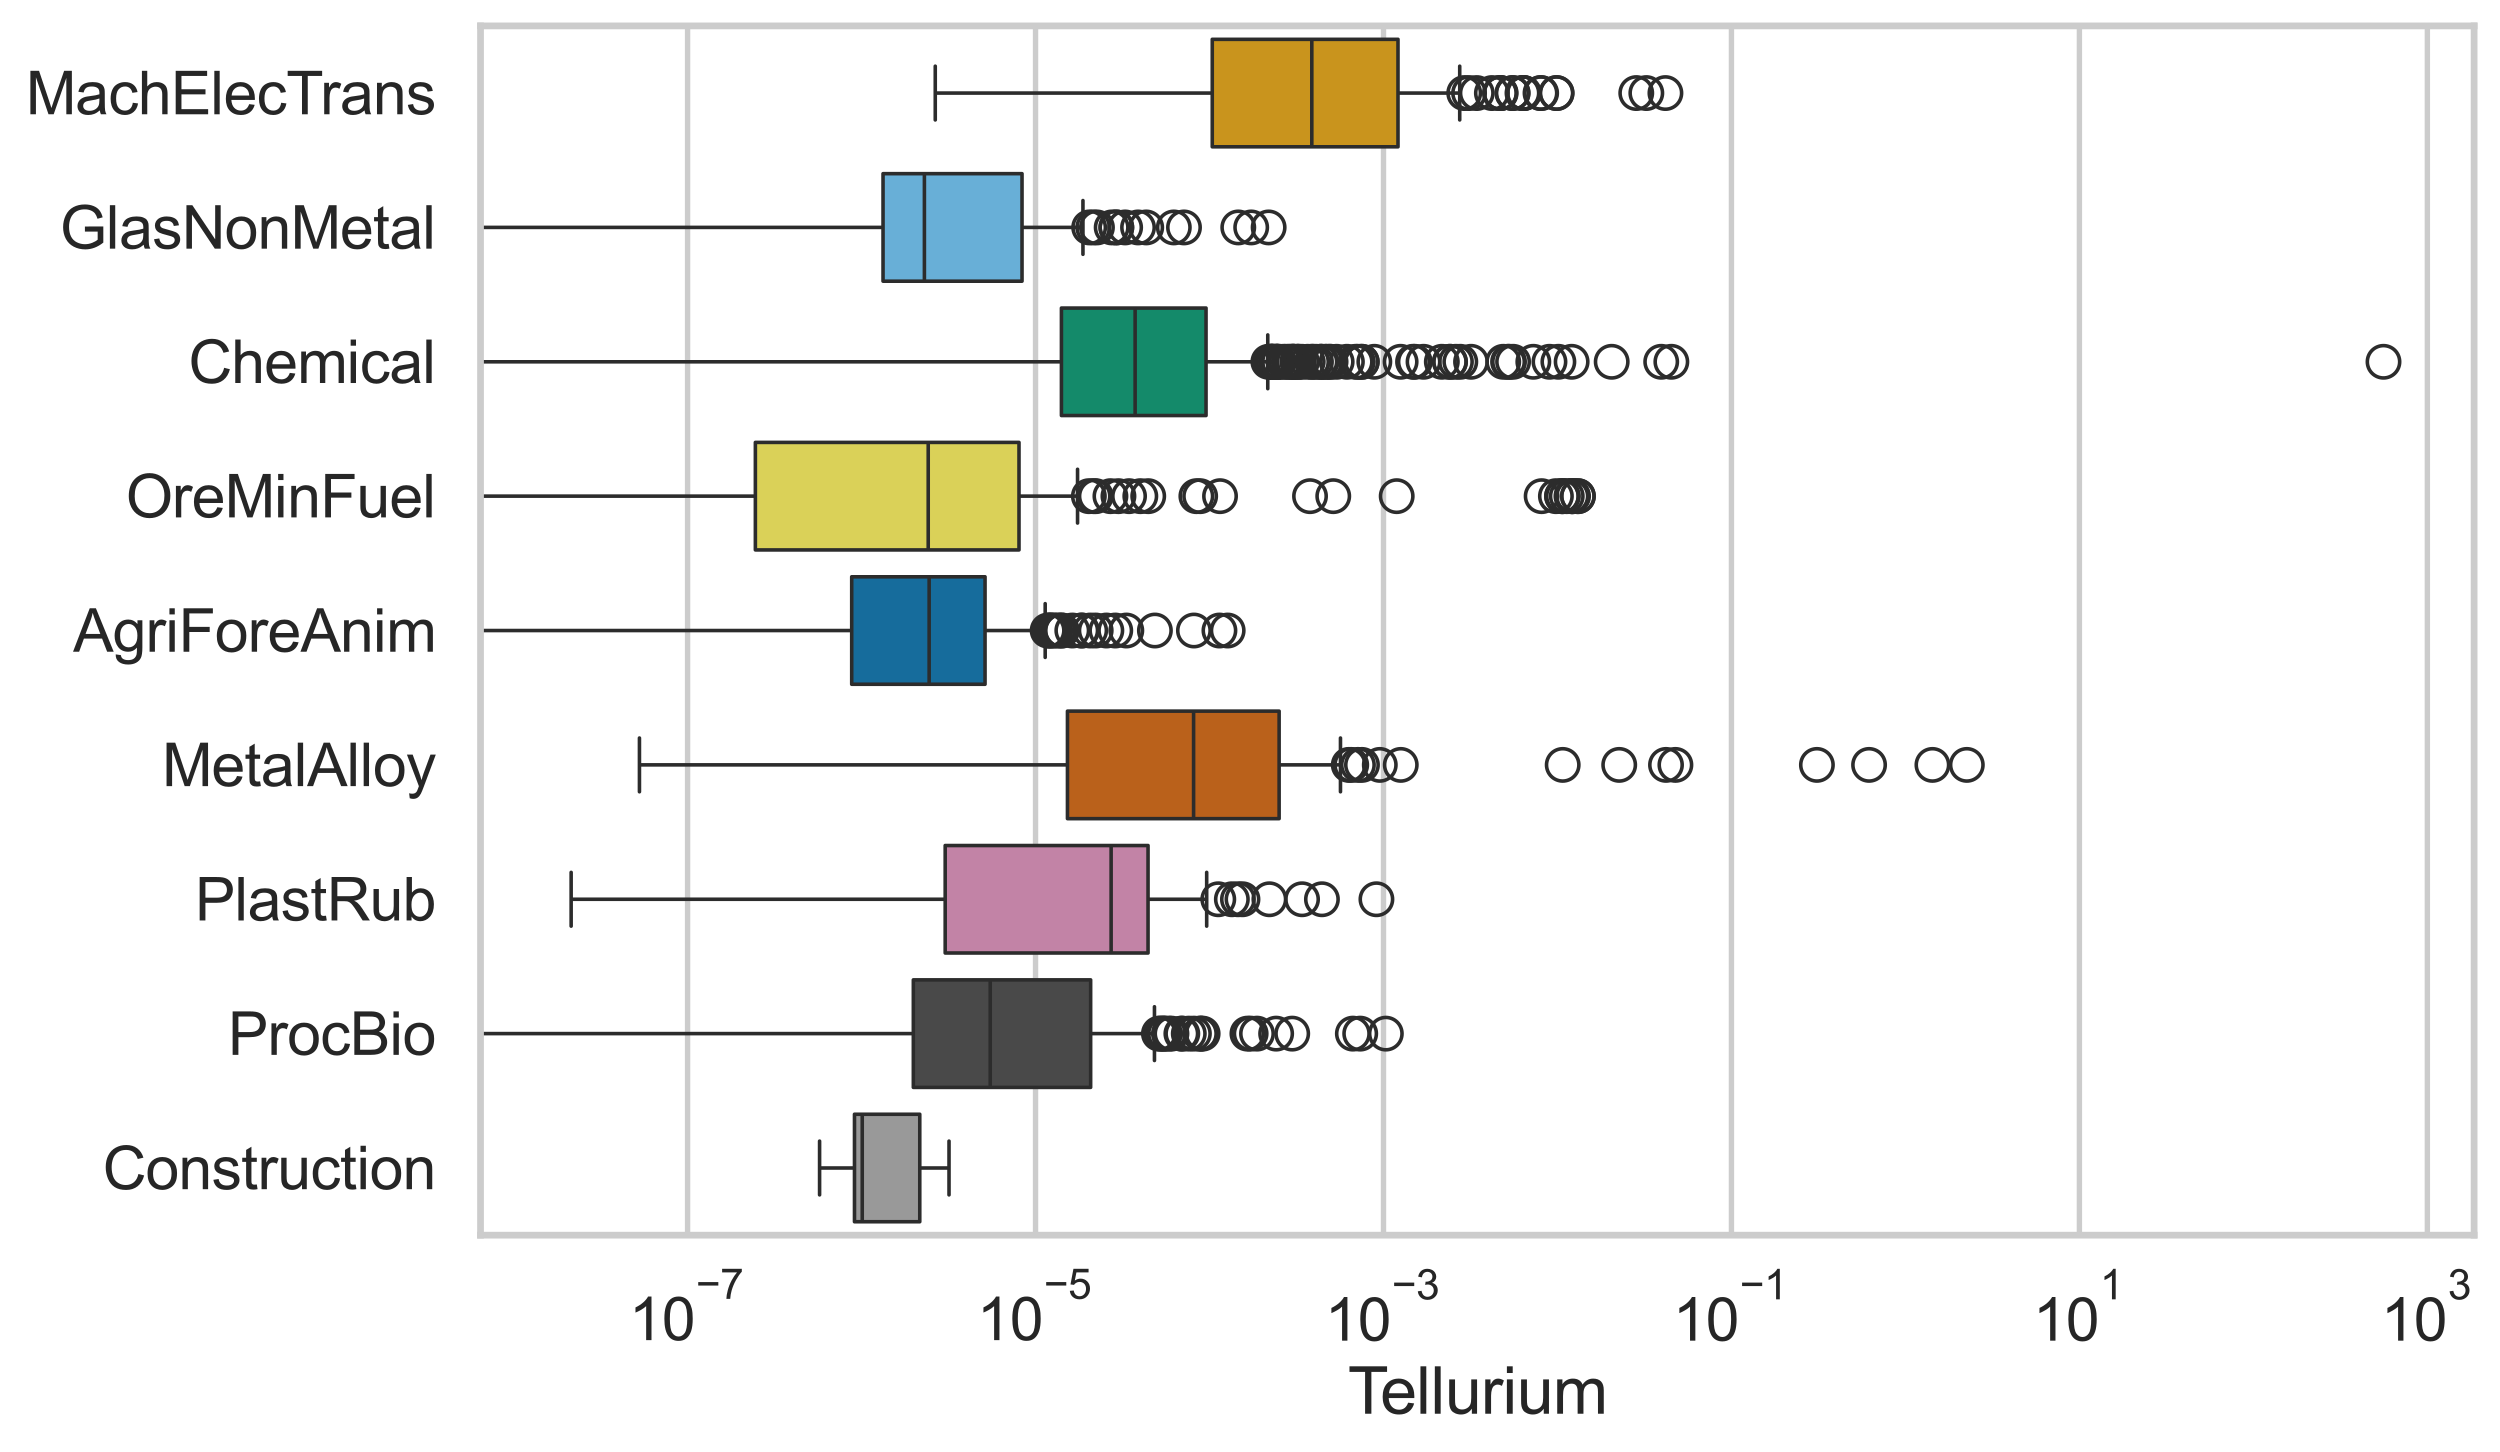 <?xml version="1.0" encoding="utf-8" standalone="no"?>
<!DOCTYPE svg PUBLIC "-//W3C//DTD SVG 1.1//EN"
  "http://www.w3.org/Graphics/SVG/1.1/DTD/svg11.dtd">
<svg xmlns:xlink="http://www.w3.org/1999/xlink" width="695.577pt" height="404.121pt" viewBox="0 0 695.577 404.121" xmlns="http://www.w3.org/2000/svg" version="1.1">
 <defs>
  <style type="text/css">*{stroke-linejoin: round; stroke-linecap: butt}</style>
 </defs>
 <g id="figure_1">
  <g id="patch_1">
   <path d="M 0 404.121 
L 695.577 404.121 
L 695.577 0 
L 0 0 
z
" style="fill: #ffffff"/>
  </g>
  <g id="axes_1">
   <g id="patch_2">
    <path d="M 133.697 343.665 
L 688.377 343.665 
L 688.377 7.2 
L 133.697 7.2 
z
" style="fill: #ffffff"/>
   </g>
   <g id="matplotlib.axis_1">
    <g id="xtick_1">
     <g id="line2d_1">
      <path d="M 191.306 343.665 
L 191.306 7.2 
" clip-path="url(#pbcc5a5ce56)" style="fill: none; stroke: #cccccc; stroke-width: 1.5; stroke-linecap: round"/>
     </g>
     <g id="text_1">
      <!-- $\mathdefault{10^{-7}}$ -->
      <g style="fill: #262626" transform="translate(174.971 373.015) scale(0.165 -0.165)">
       <defs>
        <path id="ArialMT-31" d="M 2384 0 
L 1822 0 
L 1822 3584 
Q 1619 3391 1289 3197 
Q 959 3003 697 2906 
L 697 3450 
Q 1169 3672 1522 3987 
Q 1875 4303 2022 4600 
L 2384 4600 
L 2384 0 
z
" transform="scale(0.016)"/>
        <path id="ArialMT-30" d="M 266 2259 
Q 266 3072 433 3567 
Q 600 4063 929 4331 
Q 1259 4600 1759 4600 
Q 2128 4600 2406 4451 
Q 2684 4303 2865 4023 
Q 3047 3744 3150 3342 
Q 3253 2941 3253 2259 
Q 3253 1453 3087 958 
Q 2922 463 2592 192 
Q 2263 -78 1759 -78 
Q 1097 -78 719 397 
Q 266 969 266 2259 
z
M 844 2259 
Q 844 1131 1108 757 
Q 1372 384 1759 384 
Q 2147 384 2411 759 
Q 2675 1134 2675 2259 
Q 2675 3391 2411 3762 
Q 2147 4134 1753 4134 
Q 1366 4134 1134 3806 
Q 844 3388 844 2259 
z
" transform="scale(0.016)"/>
        <path id="ArialMT-2212" d="M 3381 1997 
L 356 1997 
L 356 2522 
L 3381 2522 
L 3381 1997 
z
" transform="scale(0.016)"/>
        <path id="ArialMT-37" d="M 303 3981 
L 303 4522 
L 3269 4522 
L 3269 4084 
Q 2831 3619 2401 2847 
Q 1972 2075 1738 1259 
Q 1569 684 1522 0 
L 944 0 
Q 953 541 1156 1306 
Q 1359 2072 1739 2783 
Q 2119 3494 2547 3981 
L 303 3981 
z
" transform="scale(0.016)"/>
       </defs>
       <use xlink:href="#ArialMT-31" transform="translate(0 0.847)"/>
       <use xlink:href="#ArialMT-30" transform="translate(55.615 0.847)"/>
       <use xlink:href="#ArialMT-2212" transform="translate(112.973 70.541) scale(0.7)"/>
       <use xlink:href="#ArialMT-37" transform="translate(153.852 70.541) scale(0.7)"/>
      </g>
     </g>
    </g>
    <g id="xtick_2">
     <g id="line2d_2">
      <path d="M 288.118 343.665 
L 288.118 7.2 
" clip-path="url(#pbcc5a5ce56)" style="fill: none; stroke: #cccccc; stroke-width: 1.5; stroke-linecap: round"/>
     </g>
     <g id="text_2">
      <!-- $\mathdefault{10^{-5}}$ -->
      <g style="fill: #262626" transform="translate(271.783 373.015) scale(0.165 -0.165)">
       <defs>
        <path id="ArialMT-35" d="M 266 1200 
L 856 1250 
Q 922 819 1161 601 
Q 1400 384 1738 384 
Q 2144 384 2425 690 
Q 2706 997 2706 1503 
Q 2706 1984 2436 2262 
Q 2166 2541 1728 2541 
Q 1456 2541 1237 2417 
Q 1019 2294 894 2097 
L 366 2166 
L 809 4519 
L 3088 4519 
L 3088 3981 
L 1259 3981 
L 1013 2750 
Q 1425 3038 1878 3038 
Q 2478 3038 2890 2622 
Q 3303 2206 3303 1553 
Q 3303 931 2941 478 
Q 2500 -78 1738 -78 
Q 1113 -78 717 272 
Q 322 622 266 1200 
z
" transform="scale(0.016)"/>
       </defs>
       <use xlink:href="#ArialMT-31" transform="translate(0 0.88)"/>
       <use xlink:href="#ArialMT-30" transform="translate(55.615 0.88)"/>
       <use xlink:href="#ArialMT-2212" transform="translate(112.973 70.573) scale(0.7)"/>
       <use xlink:href="#ArialMT-35" transform="translate(153.852 70.573) scale(0.7)"/>
      </g>
     </g>
    </g>
    <g id="xtick_3">
     <g id="line2d_3">
      <path d="M 384.93 343.665 
L 384.93 7.2 
" clip-path="url(#pbcc5a5ce56)" style="fill: none; stroke: #cccccc; stroke-width: 1.5; stroke-linecap: round"/>
     </g>
     <g id="text_3">
      <!-- $\mathdefault{10^{-3}}$ -->
      <g style="fill: #262626" transform="translate(368.595 373.18) scale(0.165 -0.165)">
       <defs>
        <path id="ArialMT-33" d="M 269 1209 
L 831 1284 
Q 928 806 1161 595 
Q 1394 384 1728 384 
Q 2125 384 2398 659 
Q 2672 934 2672 1341 
Q 2672 1728 2419 1979 
Q 2166 2231 1775 2231 
Q 1616 2231 1378 2169 
L 1441 2663 
Q 1497 2656 1531 2656 
Q 1891 2656 2178 2843 
Q 2466 3031 2466 3422 
Q 2466 3731 2256 3934 
Q 2047 4138 1716 4138 
Q 1388 4138 1169 3931 
Q 950 3725 888 3313 
L 325 3413 
Q 428 3978 793 4289 
Q 1159 4600 1703 4600 
Q 2078 4600 2393 4439 
Q 2709 4278 2876 4000 
Q 3044 3722 3044 3409 
Q 3044 3113 2884 2869 
Q 2725 2625 2413 2481 
Q 2819 2388 3044 2092 
Q 3269 1797 3269 1353 
Q 3269 753 2831 336 
Q 2394 -81 1725 -81 
Q 1122 -81 723 278 
Q 325 638 269 1209 
z
" transform="scale(0.016)"/>
       </defs>
       <use xlink:href="#ArialMT-31" transform="translate(0 0.994)"/>
       <use xlink:href="#ArialMT-30" transform="translate(55.615 0.994)"/>
       <use xlink:href="#ArialMT-2212" transform="translate(112.973 70.688) scale(0.7)"/>
       <use xlink:href="#ArialMT-33" transform="translate(153.852 70.688) scale(0.7)"/>
      </g>
     </g>
    </g>
    <g id="xtick_4">
     <g id="line2d_4">
      <path d="M 481.742 343.665 
L 481.742 7.2 
" clip-path="url(#pbcc5a5ce56)" style="fill: none; stroke: #cccccc; stroke-width: 1.5; stroke-linecap: round"/>
     </g>
     <g id="text_4">
      <!-- $\mathdefault{10^{-1}}$ -->
      <g style="fill: #262626" transform="translate(465.407 373.18) scale(0.165 -0.165)">
       <use xlink:href="#ArialMT-31" transform="translate(0 0.994)"/>
       <use xlink:href="#ArialMT-30" transform="translate(55.615 0.994)"/>
       <use xlink:href="#ArialMT-2212" transform="translate(112.973 70.688) scale(0.7)"/>
       <use xlink:href="#ArialMT-31" transform="translate(153.852 70.688) scale(0.7)"/>
      </g>
     </g>
    </g>
    <g id="xtick_5">
     <g id="line2d_5">
      <path d="M 578.554 343.665 
L 578.554 7.2 
" clip-path="url(#pbcc5a5ce56)" style="fill: none; stroke: #cccccc; stroke-width: 1.5; stroke-linecap: round"/>
     </g>
     <g id="text_5">
      <!-- $\mathdefault{10^{1}}$ -->
      <g style="fill: #262626" transform="translate(565.602 373.18) scale(0.165 -0.165)">
       <use xlink:href="#ArialMT-31" transform="translate(0 0.994)"/>
       <use xlink:href="#ArialMT-30" transform="translate(55.615 0.994)"/>
       <use xlink:href="#ArialMT-31" transform="translate(112.973 70.688) scale(0.7)"/>
      </g>
     </g>
    </g>
    <g id="xtick_6">
     <g id="line2d_6">
      <path d="M 675.367 343.665 
L 675.367 7.2 
" clip-path="url(#pbcc5a5ce56)" style="fill: none; stroke: #cccccc; stroke-width: 1.5; stroke-linecap: round"/>
     </g>
     <g id="text_6">
      <!-- $\mathdefault{10^{3}}$ -->
      <g style="fill: #262626" transform="translate(662.414 373.18) scale(0.165 -0.165)">
       <use xlink:href="#ArialMT-31" transform="translate(0 0.994)"/>
       <use xlink:href="#ArialMT-30" transform="translate(55.615 0.994)"/>
       <use xlink:href="#ArialMT-33" transform="translate(112.973 70.688) scale(0.7)"/>
      </g>
     </g>
    </g>
    <g id="text_7">
     <!-- Tellurium -->
     <g style="fill: #262626" transform="translate(375.034 393.344) scale(0.18 -0.18)">
      <defs>
       <path id="ArialMT-54" d="M 1659 0 
L 1659 4041 
L 150 4041 
L 150 4581 
L 3781 4581 
L 3781 4041 
L 2266 4041 
L 2266 0 
L 1659 0 
z
" transform="scale(0.016)"/>
       <path id="ArialMT-65" d="M 2694 1069 
L 3275 997 
Q 3138 488 2766 206 
Q 2394 -75 1816 -75 
Q 1088 -75 661 373 
Q 234 822 234 1631 
Q 234 2469 665 2931 
Q 1097 3394 1784 3394 
Q 2450 3394 2872 2941 
Q 3294 2488 3294 1666 
Q 3294 1616 3291 1516 
L 816 1516 
Q 847 969 1125 678 
Q 1403 388 1819 388 
Q 2128 388 2347 550 
Q 2566 713 2694 1069 
z
M 847 1978 
L 2700 1978 
Q 2663 2397 2488 2606 
Q 2219 2931 1791 2931 
Q 1403 2931 1139 2672 
Q 875 2413 847 1978 
z
" transform="scale(0.016)"/>
       <path id="ArialMT-6c" d="M 409 0 
L 409 4581 
L 972 4581 
L 972 0 
L 409 0 
z
" transform="scale(0.016)"/>
       <path id="ArialMT-75" d="M 2597 0 
L 2597 488 
Q 2209 -75 1544 -75 
Q 1250 -75 995 37 
Q 741 150 617 320 
Q 494 491 444 738 
Q 409 903 409 1263 
L 409 3319 
L 972 3319 
L 972 1478 
Q 972 1038 1006 884 
Q 1059 663 1231 536 
Q 1403 409 1656 409 
Q 1909 409 2131 539 
Q 2353 669 2445 892 
Q 2538 1116 2538 1541 
L 2538 3319 
L 3100 3319 
L 3100 0 
L 2597 0 
z
" transform="scale(0.016)"/>
       <path id="ArialMT-72" d="M 416 0 
L 416 3319 
L 922 3319 
L 922 2816 
Q 1116 3169 1280 3281 
Q 1444 3394 1641 3394 
Q 1925 3394 2219 3213 
L 2025 2691 
Q 1819 2813 1613 2813 
Q 1428 2813 1281 2702 
Q 1134 2591 1072 2394 
Q 978 2094 978 1738 
L 978 0 
L 416 0 
z
" transform="scale(0.016)"/>
       <path id="ArialMT-69" d="M 425 3934 
L 425 4581 
L 988 4581 
L 988 3934 
L 425 3934 
z
M 425 0 
L 425 3319 
L 988 3319 
L 988 0 
L 425 0 
z
" transform="scale(0.016)"/>
       <path id="ArialMT-6d" d="M 422 0 
L 422 3319 
L 925 3319 
L 925 2853 
Q 1081 3097 1340 3245 
Q 1600 3394 1931 3394 
Q 2300 3394 2536 3241 
Q 2772 3088 2869 2813 
Q 3263 3394 3894 3394 
Q 4388 3394 4653 3120 
Q 4919 2847 4919 2278 
L 4919 0 
L 4359 0 
L 4359 2091 
Q 4359 2428 4304 2576 
Q 4250 2725 4106 2815 
Q 3963 2906 3769 2906 
Q 3419 2906 3187 2673 
Q 2956 2441 2956 1928 
L 2956 0 
L 2394 0 
L 2394 2156 
Q 2394 2531 2256 2718 
Q 2119 2906 1806 2906 
Q 1569 2906 1367 2781 
Q 1166 2656 1075 2415 
Q 984 2175 984 1722 
L 984 0 
L 422 0 
z
" transform="scale(0.016)"/>
      </defs>
      <use xlink:href="#ArialMT-54"/>
      <use xlink:href="#ArialMT-65" transform="translate(49.959 0)"/>
      <use xlink:href="#ArialMT-6c" transform="translate(105.574 0)"/>
      <use xlink:href="#ArialMT-6c" transform="translate(127.791 0)"/>
      <use xlink:href="#ArialMT-75" transform="translate(150.008 0)"/>
      <use xlink:href="#ArialMT-72" transform="translate(205.623 0)"/>
      <use xlink:href="#ArialMT-69" transform="translate(238.924 0)"/>
      <use xlink:href="#ArialMT-75" transform="translate(261.141 0)"/>
      <use xlink:href="#ArialMT-6d" transform="translate(316.756 0)"/>
     </g>
    </g>
   </g>
   <g id="matplotlib.axis_2">
    <g id="ytick_1">
     <g id="text_8">
      <!-- MachElecTrans -->
      <g style="fill: #262626" transform="translate(7.2 31.798) scale(0.165 -0.165)">
       <defs>
        <path id="ArialMT-4d" d="M 475 0 
L 475 4581 
L 1388 4581 
L 2472 1338 
Q 2622 884 2691 659 
Q 2769 909 2934 1394 
L 4031 4581 
L 4847 4581 
L 4847 0 
L 4263 0 
L 4263 3834 
L 2931 0 
L 2384 0 
L 1059 3900 
L 1059 0 
L 475 0 
z
" transform="scale(0.016)"/>
        <path id="ArialMT-61" d="M 2588 409 
Q 2275 144 1986 34 
Q 1697 -75 1366 -75 
Q 819 -75 525 192 
Q 231 459 231 875 
Q 231 1119 342 1320 
Q 453 1522 633 1644 
Q 813 1766 1038 1828 
Q 1203 1872 1538 1913 
Q 2219 1994 2541 2106 
Q 2544 2222 2544 2253 
Q 2544 2597 2384 2738 
Q 2169 2928 1744 2928 
Q 1347 2928 1158 2789 
Q 969 2650 878 2297 
L 328 2372 
Q 403 2725 575 2942 
Q 747 3159 1072 3276 
Q 1397 3394 1825 3394 
Q 2250 3394 2515 3294 
Q 2781 3194 2906 3042 
Q 3031 2891 3081 2659 
Q 3109 2516 3109 2141 
L 3109 1391 
Q 3109 606 3145 398 
Q 3181 191 3288 0 
L 2700 0 
Q 2613 175 2588 409 
z
M 2541 1666 
Q 2234 1541 1622 1453 
Q 1275 1403 1131 1340 
Q 988 1278 909 1158 
Q 831 1038 831 891 
Q 831 666 1001 516 
Q 1172 366 1500 366 
Q 1825 366 2078 508 
Q 2331 650 2450 897 
Q 2541 1088 2541 1459 
L 2541 1666 
z
" transform="scale(0.016)"/>
        <path id="ArialMT-63" d="M 2588 1216 
L 3141 1144 
Q 3050 572 2676 248 
Q 2303 -75 1759 -75 
Q 1078 -75 664 370 
Q 250 816 250 1647 
Q 250 2184 428 2587 
Q 606 2991 970 3192 
Q 1334 3394 1763 3394 
Q 2303 3394 2647 3120 
Q 2991 2847 3088 2344 
L 2541 2259 
Q 2463 2594 2264 2762 
Q 2066 2931 1784 2931 
Q 1359 2931 1093 2626 
Q 828 2322 828 1663 
Q 828 994 1084 691 
Q 1341 388 1753 388 
Q 2084 388 2306 591 
Q 2528 794 2588 1216 
z
" transform="scale(0.016)"/>
        <path id="ArialMT-68" d="M 422 0 
L 422 4581 
L 984 4581 
L 984 2938 
Q 1378 3394 1978 3394 
Q 2347 3394 2619 3248 
Q 2891 3103 3008 2847 
Q 3125 2591 3125 2103 
L 3125 0 
L 2563 0 
L 2563 2103 
Q 2563 2525 2380 2717 
Q 2197 2909 1863 2909 
Q 1613 2909 1392 2779 
Q 1172 2650 1078 2428 
Q 984 2206 984 1816 
L 984 0 
L 422 0 
z
" transform="scale(0.016)"/>
        <path id="ArialMT-45" d="M 506 0 
L 506 4581 
L 3819 4581 
L 3819 4041 
L 1113 4041 
L 1113 2638 
L 3647 2638 
L 3647 2100 
L 1113 2100 
L 1113 541 
L 3925 541 
L 3925 0 
L 506 0 
z
" transform="scale(0.016)"/>
        <path id="ArialMT-6e" d="M 422 0 
L 422 3319 
L 928 3319 
L 928 2847 
Q 1294 3394 1984 3394 
Q 2284 3394 2536 3286 
Q 2788 3178 2913 3003 
Q 3038 2828 3088 2588 
Q 3119 2431 3119 2041 
L 3119 0 
L 2556 0 
L 2556 2019 
Q 2556 2363 2490 2533 
Q 2425 2703 2258 2804 
Q 2091 2906 1866 2906 
Q 1506 2906 1245 2678 
Q 984 2450 984 1813 
L 984 0 
L 422 0 
z
" transform="scale(0.016)"/>
        <path id="ArialMT-73" d="M 197 991 
L 753 1078 
Q 800 744 1014 566 
Q 1228 388 1613 388 
Q 2000 388 2187 545 
Q 2375 703 2375 916 
Q 2375 1106 2209 1216 
Q 2094 1291 1634 1406 
Q 1016 1563 777 1677 
Q 538 1791 414 1992 
Q 291 2194 291 2438 
Q 291 2659 392 2848 
Q 494 3038 669 3163 
Q 800 3259 1026 3326 
Q 1253 3394 1513 3394 
Q 1903 3394 2198 3281 
Q 2494 3169 2634 2976 
Q 2775 2784 2828 2463 
L 2278 2388 
Q 2241 2644 2061 2787 
Q 1881 2931 1553 2931 
Q 1166 2931 1000 2803 
Q 834 2675 834 2503 
Q 834 2394 903 2306 
Q 972 2216 1119 2156 
Q 1203 2125 1616 2013 
Q 2213 1853 2448 1751 
Q 2684 1650 2818 1456 
Q 2953 1263 2953 975 
Q 2953 694 2789 445 
Q 2625 197 2315 61 
Q 2006 -75 1616 -75 
Q 969 -75 630 194 
Q 291 463 197 991 
z
" transform="scale(0.016)"/>
       </defs>
       <use xlink:href="#ArialMT-4d"/>
       <use xlink:href="#ArialMT-61" transform="translate(83.301 0)"/>
       <use xlink:href="#ArialMT-63" transform="translate(138.916 0)"/>
       <use xlink:href="#ArialMT-68" transform="translate(188.916 0)"/>
       <use xlink:href="#ArialMT-45" transform="translate(244.531 0)"/>
       <use xlink:href="#ArialMT-6c" transform="translate(311.23 0)"/>
       <use xlink:href="#ArialMT-65" transform="translate(333.447 0)"/>
       <use xlink:href="#ArialMT-63" transform="translate(389.062 0)"/>
       <use xlink:href="#ArialMT-54" transform="translate(439.062 0)"/>
       <use xlink:href="#ArialMT-72" transform="translate(496.396 0)"/>
       <use xlink:href="#ArialMT-61" transform="translate(529.697 0)"/>
       <use xlink:href="#ArialMT-6e" transform="translate(585.312 0)"/>
       <use xlink:href="#ArialMT-73" transform="translate(640.928 0)"/>
      </g>
     </g>
    </g>
    <g id="ytick_2">
     <g id="text_9">
      <!-- GlasNonMetal -->
      <g style="fill: #262626" transform="translate(16.659 69.183) scale(0.165 -0.165)">
       <defs>
        <path id="ArialMT-47" d="M 2638 1797 
L 2638 2334 
L 4578 2338 
L 4578 638 
Q 4131 281 3656 101 
Q 3181 -78 2681 -78 
Q 2006 -78 1454 211 
Q 903 500 622 1047 
Q 341 1594 341 2269 
Q 341 2938 620 3517 
Q 900 4097 1425 4378 
Q 1950 4659 2634 4659 
Q 3131 4659 3532 4498 
Q 3934 4338 4162 4050 
Q 4391 3763 4509 3300 
L 3963 3150 
Q 3859 3500 3706 3700 
Q 3553 3900 3268 4020 
Q 2984 4141 2638 4141 
Q 2222 4141 1919 4014 
Q 1616 3888 1430 3681 
Q 1244 3475 1141 3228 
Q 966 2803 966 2306 
Q 966 1694 1177 1281 
Q 1388 869 1791 669 
Q 2194 469 2647 469 
Q 3041 469 3416 620 
Q 3791 772 3984 944 
L 3984 1797 
L 2638 1797 
z
" transform="scale(0.016)"/>
        <path id="ArialMT-4e" d="M 488 0 
L 488 4581 
L 1109 4581 
L 3516 984 
L 3516 4581 
L 4097 4581 
L 4097 0 
L 3475 0 
L 1069 3600 
L 1069 0 
L 488 0 
z
" transform="scale(0.016)"/>
        <path id="ArialMT-6f" d="M 213 1659 
Q 213 2581 725 3025 
Q 1153 3394 1769 3394 
Q 2453 3394 2887 2945 
Q 3322 2497 3322 1706 
Q 3322 1066 3130 698 
Q 2938 331 2570 128 
Q 2203 -75 1769 -75 
Q 1072 -75 642 372 
Q 213 819 213 1659 
z
M 791 1659 
Q 791 1022 1069 705 
Q 1347 388 1769 388 
Q 2188 388 2466 706 
Q 2744 1025 2744 1678 
Q 2744 2294 2464 2611 
Q 2184 2928 1769 2928 
Q 1347 2928 1069 2612 
Q 791 2297 791 1659 
z
" transform="scale(0.016)"/>
        <path id="ArialMT-74" d="M 1650 503 
L 1731 6 
Q 1494 -44 1306 -44 
Q 1000 -44 831 53 
Q 663 150 594 308 
Q 525 466 525 972 
L 525 2881 
L 113 2881 
L 113 3319 
L 525 3319 
L 525 4141 
L 1084 4478 
L 1084 3319 
L 1650 3319 
L 1650 2881 
L 1084 2881 
L 1084 941 
Q 1084 700 1114 631 
Q 1144 563 1211 522 
Q 1278 481 1403 481 
Q 1497 481 1650 503 
z
" transform="scale(0.016)"/>
       </defs>
       <use xlink:href="#ArialMT-47"/>
       <use xlink:href="#ArialMT-6c" transform="translate(77.783 0)"/>
       <use xlink:href="#ArialMT-61" transform="translate(100 0)"/>
       <use xlink:href="#ArialMT-73" transform="translate(155.615 0)"/>
       <use xlink:href="#ArialMT-4e" transform="translate(205.615 0)"/>
       <use xlink:href="#ArialMT-6f" transform="translate(277.832 0)"/>
       <use xlink:href="#ArialMT-6e" transform="translate(333.447 0)"/>
       <use xlink:href="#ArialMT-4d" transform="translate(389.062 0)"/>
       <use xlink:href="#ArialMT-65" transform="translate(472.363 0)"/>
       <use xlink:href="#ArialMT-74" transform="translate(527.979 0)"/>
       <use xlink:href="#ArialMT-61" transform="translate(555.762 0)"/>
       <use xlink:href="#ArialMT-6c" transform="translate(611.377 0)"/>
      </g>
     </g>
    </g>
    <g id="ytick_3">
     <g id="text_10">
      <!-- Chemical -->
      <g style="fill: #262626" transform="translate(52.428 106.568) scale(0.165 -0.165)">
       <defs>
        <path id="ArialMT-43" d="M 3763 1606 
L 4369 1453 
Q 4178 706 3683 314 
Q 3188 -78 2472 -78 
Q 1731 -78 1267 223 
Q 803 525 561 1097 
Q 319 1669 319 2325 
Q 319 3041 592 3573 
Q 866 4106 1370 4382 
Q 1875 4659 2481 4659 
Q 3169 4659 3637 4309 
Q 4106 3959 4291 3325 
L 3694 3184 
Q 3534 3684 3231 3912 
Q 2928 4141 2469 4141 
Q 1941 4141 1586 3887 
Q 1231 3634 1087 3207 
Q 944 2781 944 2328 
Q 944 1744 1114 1308 
Q 1284 872 1643 656 
Q 2003 441 2422 441 
Q 2931 441 3284 734 
Q 3638 1028 3763 1606 
z
" transform="scale(0.016)"/>
       </defs>
       <use xlink:href="#ArialMT-43"/>
       <use xlink:href="#ArialMT-68" transform="translate(72.217 0)"/>
       <use xlink:href="#ArialMT-65" transform="translate(127.832 0)"/>
       <use xlink:href="#ArialMT-6d" transform="translate(183.447 0)"/>
       <use xlink:href="#ArialMT-69" transform="translate(266.748 0)"/>
       <use xlink:href="#ArialMT-63" transform="translate(288.965 0)"/>
       <use xlink:href="#ArialMT-61" transform="translate(338.965 0)"/>
       <use xlink:href="#ArialMT-6c" transform="translate(394.58 0)"/>
      </g>
     </g>
    </g>
    <g id="ytick_4">
     <g id="text_11">
      <!-- OreMinFuel -->
      <g style="fill: #262626" transform="translate(35.013 143.953) scale(0.165 -0.165)">
       <defs>
        <path id="ArialMT-4f" d="M 309 2231 
Q 309 3372 921 4017 
Q 1534 4663 2503 4663 
Q 3138 4663 3647 4359 
Q 4156 4056 4423 3514 
Q 4691 2972 4691 2284 
Q 4691 1588 4409 1038 
Q 4128 488 3612 205 
Q 3097 -78 2500 -78 
Q 1853 -78 1343 234 
Q 834 547 571 1087 
Q 309 1628 309 2231 
z
M 934 2222 
Q 934 1394 1379 917 
Q 1825 441 2497 441 
Q 3181 441 3623 922 
Q 4066 1403 4066 2288 
Q 4066 2847 3877 3264 
Q 3688 3681 3323 3911 
Q 2959 4141 2506 4141 
Q 1863 4141 1398 3698 
Q 934 3256 934 2222 
z
" transform="scale(0.016)"/>
        <path id="ArialMT-46" d="M 525 0 
L 525 4581 
L 3616 4581 
L 3616 4041 
L 1131 4041 
L 1131 2622 
L 3281 2622 
L 3281 2081 
L 1131 2081 
L 1131 0 
L 525 0 
z
" transform="scale(0.016)"/>
       </defs>
       <use xlink:href="#ArialMT-4f"/>
       <use xlink:href="#ArialMT-72" transform="translate(77.783 0)"/>
       <use xlink:href="#ArialMT-65" transform="translate(111.084 0)"/>
       <use xlink:href="#ArialMT-4d" transform="translate(166.699 0)"/>
       <use xlink:href="#ArialMT-69" transform="translate(250 0)"/>
       <use xlink:href="#ArialMT-6e" transform="translate(272.217 0)"/>
       <use xlink:href="#ArialMT-46" transform="translate(327.832 0)"/>
       <use xlink:href="#ArialMT-75" transform="translate(388.916 0)"/>
       <use xlink:href="#ArialMT-65" transform="translate(444.531 0)"/>
       <use xlink:href="#ArialMT-6c" transform="translate(500.146 0)"/>
      </g>
     </g>
    </g>
    <g id="ytick_5">
     <g id="text_12">
      <!-- AgriForeAnim -->
      <g style="fill: #262626" transform="translate(20.341 181.337) scale(0.165 -0.165)">
       <defs>
        <path id="ArialMT-41" d="M -9 0 
L 1750 4581 
L 2403 4581 
L 4278 0 
L 3588 0 
L 3053 1388 
L 1138 1388 
L 634 0 
L -9 0 
z
M 1313 1881 
L 2866 1881 
L 2388 3150 
Q 2169 3728 2063 4100 
Q 1975 3659 1816 3225 
L 1313 1881 
z
" transform="scale(0.016)"/>
        <path id="ArialMT-67" d="M 319 -275 
L 866 -356 
Q 900 -609 1056 -725 
Q 1266 -881 1628 -881 
Q 2019 -881 2231 -725 
Q 2444 -569 2519 -288 
Q 2563 -116 2559 434 
Q 2191 0 1641 0 
Q 956 0 581 494 
Q 206 988 206 1678 
Q 206 2153 378 2554 
Q 550 2956 876 3175 
Q 1203 3394 1644 3394 
Q 2231 3394 2613 2919 
L 2613 3319 
L 3131 3319 
L 3131 450 
Q 3131 -325 2973 -648 
Q 2816 -972 2473 -1159 
Q 2131 -1347 1631 -1347 
Q 1038 -1347 672 -1080 
Q 306 -813 319 -275 
z
M 784 1719 
Q 784 1066 1043 766 
Q 1303 466 1694 466 
Q 2081 466 2343 764 
Q 2606 1063 2606 1700 
Q 2606 2309 2336 2618 
Q 2066 2928 1684 2928 
Q 1309 2928 1046 2623 
Q 784 2319 784 1719 
z
" transform="scale(0.016)"/>
       </defs>
       <use xlink:href="#ArialMT-41"/>
       <use xlink:href="#ArialMT-67" transform="translate(66.699 0)"/>
       <use xlink:href="#ArialMT-72" transform="translate(122.314 0)"/>
       <use xlink:href="#ArialMT-69" transform="translate(155.615 0)"/>
       <use xlink:href="#ArialMT-46" transform="translate(177.832 0)"/>
       <use xlink:href="#ArialMT-6f" transform="translate(238.916 0)"/>
       <use xlink:href="#ArialMT-72" transform="translate(294.531 0)"/>
       <use xlink:href="#ArialMT-65" transform="translate(327.832 0)"/>
       <use xlink:href="#ArialMT-41" transform="translate(383.447 0)"/>
       <use xlink:href="#ArialMT-6e" transform="translate(450.146 0)"/>
       <use xlink:href="#ArialMT-69" transform="translate(505.762 0)"/>
       <use xlink:href="#ArialMT-6d" transform="translate(527.979 0)"/>
      </g>
     </g>
    </g>
    <g id="ytick_6">
     <g id="text_13">
      <!-- MetalAlloy -->
      <g style="fill: #262626" transform="translate(45.088 218.722) scale(0.165 -0.165)">
       <defs>
        <path id="ArialMT-79" d="M 397 -1278 
L 334 -750 
Q 519 -800 656 -800 
Q 844 -800 956 -737 
Q 1069 -675 1141 -563 
Q 1194 -478 1313 -144 
Q 1328 -97 1363 -6 
L 103 3319 
L 709 3319 
L 1400 1397 
Q 1534 1031 1641 628 
Q 1738 1016 1872 1384 
L 2581 3319 
L 3144 3319 
L 1881 -56 
Q 1678 -603 1566 -809 
Q 1416 -1088 1222 -1217 
Q 1028 -1347 759 -1347 
Q 597 -1347 397 -1278 
z
" transform="scale(0.016)"/>
       </defs>
       <use xlink:href="#ArialMT-4d"/>
       <use xlink:href="#ArialMT-65" transform="translate(83.301 0)"/>
       <use xlink:href="#ArialMT-74" transform="translate(138.916 0)"/>
       <use xlink:href="#ArialMT-61" transform="translate(166.699 0)"/>
       <use xlink:href="#ArialMT-6c" transform="translate(222.314 0)"/>
       <use xlink:href="#ArialMT-41" transform="translate(244.531 0)"/>
       <use xlink:href="#ArialMT-6c" transform="translate(311.23 0)"/>
       <use xlink:href="#ArialMT-6c" transform="translate(333.447 0)"/>
       <use xlink:href="#ArialMT-6f" transform="translate(355.664 0)"/>
       <use xlink:href="#ArialMT-79" transform="translate(411.279 0)"/>
      </g>
     </g>
    </g>
    <g id="ytick_7">
     <g id="text_14">
      <!-- PlastRub -->
      <g style="fill: #262626" transform="translate(54.248 256.107) scale(0.165 -0.165)">
       <defs>
        <path id="ArialMT-50" d="M 494 0 
L 494 4581 
L 2222 4581 
Q 2678 4581 2919 4538 
Q 3256 4481 3484 4323 
Q 3713 4166 3852 3881 
Q 3991 3597 3991 3256 
Q 3991 2672 3619 2267 
Q 3247 1863 2275 1863 
L 1100 1863 
L 1100 0 
L 494 0 
z
M 1100 2403 
L 2284 2403 
Q 2872 2403 3119 2622 
Q 3366 2841 3366 3238 
Q 3366 3525 3220 3729 
Q 3075 3934 2838 4000 
Q 2684 4041 2272 4041 
L 1100 4041 
L 1100 2403 
z
" transform="scale(0.016)"/>
        <path id="ArialMT-52" d="M 503 0 
L 503 4581 
L 2534 4581 
Q 3147 4581 3465 4457 
Q 3784 4334 3975 4021 
Q 4166 3709 4166 3331 
Q 4166 2844 3850 2509 
Q 3534 2175 2875 2084 
Q 3116 1969 3241 1856 
Q 3506 1613 3744 1247 
L 4541 0 
L 3778 0 
L 3172 953 
Q 2906 1366 2734 1584 
Q 2563 1803 2427 1890 
Q 2291 1978 2150 2013 
Q 2047 2034 1813 2034 
L 1109 2034 
L 1109 0 
L 503 0 
z
M 1109 2559 
L 2413 2559 
Q 2828 2559 3062 2645 
Q 3297 2731 3419 2920 
Q 3541 3109 3541 3331 
Q 3541 3656 3305 3865 
Q 3069 4075 2559 4075 
L 1109 4075 
L 1109 2559 
z
" transform="scale(0.016)"/>
        <path id="ArialMT-62" d="M 941 0 
L 419 0 
L 419 4581 
L 981 4581 
L 981 2947 
Q 1338 3394 1891 3394 
Q 2197 3394 2470 3270 
Q 2744 3147 2920 2923 
Q 3097 2700 3197 2384 
Q 3297 2069 3297 1709 
Q 3297 856 2875 390 
Q 2453 -75 1863 -75 
Q 1275 -75 941 416 
L 941 0 
z
M 934 1684 
Q 934 1088 1097 822 
Q 1363 388 1816 388 
Q 2184 388 2453 708 
Q 2722 1028 2722 1663 
Q 2722 2313 2464 2622 
Q 2206 2931 1841 2931 
Q 1472 2931 1203 2611 
Q 934 2291 934 1684 
z
" transform="scale(0.016)"/>
       </defs>
       <use xlink:href="#ArialMT-50"/>
       <use xlink:href="#ArialMT-6c" transform="translate(66.699 0)"/>
       <use xlink:href="#ArialMT-61" transform="translate(88.916 0)"/>
       <use xlink:href="#ArialMT-73" transform="translate(144.531 0)"/>
       <use xlink:href="#ArialMT-74" transform="translate(194.531 0)"/>
       <use xlink:href="#ArialMT-52" transform="translate(222.314 0)"/>
       <use xlink:href="#ArialMT-75" transform="translate(294.531 0)"/>
       <use xlink:href="#ArialMT-62" transform="translate(350.146 0)"/>
      </g>
     </g>
    </g>
    <g id="ytick_8">
     <g id="text_15">
      <!-- ProcBio -->
      <g style="fill: #262626" transform="translate(63.424 293.492) scale(0.165 -0.165)">
       <defs>
        <path id="ArialMT-42" d="M 469 0 
L 469 4581 
L 2188 4581 
Q 2713 4581 3030 4442 
Q 3347 4303 3526 4014 
Q 3706 3725 3706 3409 
Q 3706 3116 3547 2856 
Q 3388 2597 3066 2438 
Q 3481 2316 3704 2022 
Q 3928 1728 3928 1328 
Q 3928 1006 3792 729 
Q 3656 453 3456 303 
Q 3256 153 2954 76 
Q 2653 0 2216 0 
L 469 0 
z
M 1075 2656 
L 2066 2656 
Q 2469 2656 2644 2709 
Q 2875 2778 2992 2937 
Q 3109 3097 3109 3338 
Q 3109 3566 3000 3739 
Q 2891 3913 2687 3977 
Q 2484 4041 1991 4041 
L 1075 4041 
L 1075 2656 
z
M 1075 541 
L 2216 541 
Q 2509 541 2628 563 
Q 2838 600 2978 687 
Q 3119 775 3209 942 
Q 3300 1109 3300 1328 
Q 3300 1584 3169 1773 
Q 3038 1963 2805 2039 
Q 2572 2116 2134 2116 
L 1075 2116 
L 1075 541 
z
" transform="scale(0.016)"/>
       </defs>
       <use xlink:href="#ArialMT-50"/>
       <use xlink:href="#ArialMT-72" transform="translate(66.699 0)"/>
       <use xlink:href="#ArialMT-6f" transform="translate(100 0)"/>
       <use xlink:href="#ArialMT-63" transform="translate(155.615 0)"/>
       <use xlink:href="#ArialMT-42" transform="translate(205.615 0)"/>
       <use xlink:href="#ArialMT-69" transform="translate(272.314 0)"/>
       <use xlink:href="#ArialMT-6f" transform="translate(294.531 0)"/>
      </g>
     </g>
    </g>
    <g id="ytick_9">
     <g id="text_16">
      <!-- Construction -->
      <g style="fill: #262626" transform="translate(28.575 330.877) scale(0.165 -0.165)">
       <use xlink:href="#ArialMT-43"/>
       <use xlink:href="#ArialMT-6f" transform="translate(72.217 0)"/>
       <use xlink:href="#ArialMT-6e" transform="translate(127.832 0)"/>
       <use xlink:href="#ArialMT-73" transform="translate(183.447 0)"/>
       <use xlink:href="#ArialMT-74" transform="translate(233.447 0)"/>
       <use xlink:href="#ArialMT-72" transform="translate(261.23 0)"/>
       <use xlink:href="#ArialMT-75" transform="translate(294.531 0)"/>
       <use xlink:href="#ArialMT-63" transform="translate(350.146 0)"/>
       <use xlink:href="#ArialMT-74" transform="translate(400.146 0)"/>
       <use xlink:href="#ArialMT-69" transform="translate(427.93 0)"/>
       <use xlink:href="#ArialMT-6f" transform="translate(450.146 0)"/>
       <use xlink:href="#ArialMT-6e" transform="translate(505.762 0)"/>
      </g>
     </g>
    </g>
   </g>
   <g id="patch_3">
    <path d="M 337.289 10.938 
L 337.289 40.846 
L 388.966 40.846 
L 388.966 10.938 
L 337.289 10.938 
z
" clip-path="url(#pbcc5a5ce56)" style="fill: #c9941d; stroke: #2c2c2c; stroke-linejoin: miter"/>
   </g>
   <g id="line2d_7">
    <path d="M 337.289 25.892 
L 260.217 25.892 
" clip-path="url(#pbcc5a5ce56)" style="fill: none; stroke: #2c2c2c"/>
   </g>
   <g id="line2d_8">
    <path d="M 388.966 25.892 
L 406.139 25.892 
" clip-path="url(#pbcc5a5ce56)" style="fill: none; stroke: #2c2c2c"/>
   </g>
   <g id="line2d_9">
    <path d="M 260.217 18.415 
L 260.217 33.369 
" clip-path="url(#pbcc5a5ce56)" style="fill: none; stroke: #2c2c2c; stroke-linecap: round"/>
   </g>
   <g id="line2d_10">
    <path d="M 406.139 18.415 
L 406.139 33.369 
" clip-path="url(#pbcc5a5ce56)" style="fill: none; stroke: #2c2c2c; stroke-linecap: round"/>
   </g>
   <g id="line2d_11">
    <defs>
     <path id="m6cc2eb5177" d="M 0 4.5 
C 1.193 4.5 2.338 4.026 3.182 3.182 
C 4.026 2.338 4.5 1.193 4.5 0 
C 4.5 -1.193 4.026 -2.338 3.182 -3.182 
C 2.338 -4.026 1.193 -4.5 0 -4.5 
C -1.193 -4.5 -2.338 -4.026 -3.182 -3.182 
C -4.026 -2.338 -4.5 -1.193 -4.5 0 
C -4.5 1.193 -4.026 2.338 -3.182 3.182 
C -2.338 4.026 -1.193 4.5 0 4.5 
z
" style="stroke: #2c2c2c"/>
    </defs>
    <g clip-path="url(#pbcc5a5ce56)">
     <use xlink:href="#m6cc2eb5177" x="433.053" y="25.892" style="fill-opacity: 0; stroke: #2c2c2c"/>
     <use xlink:href="#m6cc2eb5177" x="428.621" y="25.892" style="fill-opacity: 0; stroke: #2c2c2c"/>
     <use xlink:href="#m6cc2eb5177" x="408.739" y="25.892" style="fill-opacity: 0; stroke: #2c2c2c"/>
     <use xlink:href="#m6cc2eb5177" x="415.087" y="25.892" style="fill-opacity: 0; stroke: #2c2c2c"/>
     <use xlink:href="#m6cc2eb5177" x="417.532" y="25.892" style="fill-opacity: 0; stroke: #2c2c2c"/>
     <use xlink:href="#m6cc2eb5177" x="423.605" y="25.892" style="fill-opacity: 0; stroke: #2c2c2c"/>
     <use xlink:href="#m6cc2eb5177" x="417.351" y="25.892" style="fill-opacity: 0; stroke: #2c2c2c"/>
     <use xlink:href="#m6cc2eb5177" x="420.871" y="25.892" style="fill-opacity: 0; stroke: #2c2c2c"/>
     <use xlink:href="#m6cc2eb5177" x="410.88" y="25.892" style="fill-opacity: 0; stroke: #2c2c2c"/>
     <use xlink:href="#m6cc2eb5177" x="428.794" y="25.892" style="fill-opacity: 0; stroke: #2c2c2c"/>
     <use xlink:href="#m6cc2eb5177" x="423.821" y="25.892" style="fill-opacity: 0; stroke: #2c2c2c"/>
     <use xlink:href="#m6cc2eb5177" x="455.259" y="25.892" style="fill-opacity: 0; stroke: #2c2c2c"/>
     <use xlink:href="#m6cc2eb5177" x="420.816" y="25.892" style="fill-opacity: 0; stroke: #2c2c2c"/>
     <use xlink:href="#m6cc2eb5177" x="463.372" y="25.892" style="fill-opacity: 0; stroke: #2c2c2c"/>
     <use xlink:href="#m6cc2eb5177" x="433.108" y="25.892" style="fill-opacity: 0; stroke: #2c2c2c"/>
     <use xlink:href="#m6cc2eb5177" x="407.395" y="25.892" style="fill-opacity: 0; stroke: #2c2c2c"/>
     <use xlink:href="#m6cc2eb5177" x="417.428" y="25.892" style="fill-opacity: 0; stroke: #2c2c2c"/>
     <use xlink:href="#m6cc2eb5177" x="458.062" y="25.892" style="fill-opacity: 0; stroke: #2c2c2c"/>
     <use xlink:href="#m6cc2eb5177" x="424.018" y="25.892" style="fill-opacity: 0; stroke: #2c2c2c"/>
     <use xlink:href="#m6cc2eb5177" x="423.821" y="25.892" style="fill-opacity: 0; stroke: #2c2c2c"/>
    </g>
   </g>
   <g id="patch_4">
    <path d="M 245.686 48.323 
L 245.686 78.231 
L 284.358 78.231 
L 284.358 48.323 
L 245.686 48.323 
z
" clip-path="url(#pbcc5a5ce56)" style="fill: #68afd7; stroke: #2c2c2c; stroke-linejoin: miter"/>
   </g>
   <g id="line2d_12">
    <path d="M 245.686 63.277 
L -1 63.277 
" clip-path="url(#pbcc5a5ce56)" style="fill: none; stroke: #2c2c2c"/>
   </g>
   <g id="line2d_13">
    <path d="M 284.358 63.277 
L 301.31 63.277 
" clip-path="url(#pbcc5a5ce56)" style="fill: none; stroke: #2c2c2c"/>
   </g>
   <g id="line2d_14">
    <path clip-path="url(#pbcc5a5ce56)" style="fill: none; stroke: #2c2c2c; stroke-linecap: round"/>
   </g>
   <g id="line2d_15">
    <path d="M 301.31 55.8 
L 301.31 70.754 
" clip-path="url(#pbcc5a5ce56)" style="fill: none; stroke: #2c2c2c; stroke-linecap: round"/>
   </g>
   <g id="line2d_16">
    <g clip-path="url(#pbcc5a5ce56)">
     <use xlink:href="#m6cc2eb5177" x="310.598" y="63.277" style="fill-opacity: 0; stroke: #2c2c2c"/>
     <use xlink:href="#m6cc2eb5177" x="318.913" y="63.277" style="fill-opacity: 0; stroke: #2c2c2c"/>
     <use xlink:href="#m6cc2eb5177" x="348.122" y="63.277" style="fill-opacity: 0; stroke: #2c2c2c"/>
     <use xlink:href="#m6cc2eb5177" x="310.602" y="63.277" style="fill-opacity: 0; stroke: #2c2c2c"/>
     <use xlink:href="#m6cc2eb5177" x="313.046" y="63.277" style="fill-opacity: 0; stroke: #2c2c2c"/>
     <use xlink:href="#m6cc2eb5177" x="344.525" y="63.277" style="fill-opacity: 0; stroke: #2c2c2c"/>
     <use xlink:href="#m6cc2eb5177" x="326.589" y="63.277" style="fill-opacity: 0; stroke: #2c2c2c"/>
     <use xlink:href="#m6cc2eb5177" x="305.204" y="63.277" style="fill-opacity: 0; stroke: #2c2c2c"/>
     <use xlink:href="#m6cc2eb5177" x="329.425" y="63.277" style="fill-opacity: 0; stroke: #2c2c2c"/>
     <use xlink:href="#m6cc2eb5177" x="316.637" y="63.277" style="fill-opacity: 0; stroke: #2c2c2c"/>
     <use xlink:href="#m6cc2eb5177" x="352.973" y="63.277" style="fill-opacity: 0; stroke: #2c2c2c"/>
     <use xlink:href="#m6cc2eb5177" x="304.17" y="63.277" style="fill-opacity: 0; stroke: #2c2c2c"/>
     <use xlink:href="#m6cc2eb5177" x="303.043" y="63.277" style="fill-opacity: 0; stroke: #2c2c2c"/>
     <use xlink:href="#m6cc2eb5177" x="309.3" y="63.277" style="fill-opacity: 0; stroke: #2c2c2c"/>
    </g>
   </g>
   <g id="patch_5">
    <path d="M 295.321 85.708 
L 295.321 115.616 
L 335.556 115.616 
L 335.556 85.708 
L 295.321 85.708 
z
" clip-path="url(#pbcc5a5ce56)" style="fill: #148a6a; stroke: #2c2c2c; stroke-linejoin: miter"/>
   </g>
   <g id="line2d_17">
    <path d="M 295.321 100.662 
L -1 100.662 
" clip-path="url(#pbcc5a5ce56)" style="fill: none; stroke: #2c2c2c"/>
   </g>
   <g id="line2d_18">
    <path d="M 335.556 100.662 
L 352.732 100.662 
" clip-path="url(#pbcc5a5ce56)" style="fill: none; stroke: #2c2c2c"/>
   </g>
   <g id="line2d_19">
    <path clip-path="url(#pbcc5a5ce56)" style="fill: none; stroke: #2c2c2c; stroke-linecap: round"/>
   </g>
   <g id="line2d_20">
    <path d="M 352.732 93.185 
L 352.732 108.139 
" clip-path="url(#pbcc5a5ce56)" style="fill: none; stroke: #2c2c2c; stroke-linecap: round"/>
   </g>
   <g id="line2d_21">
    <g clip-path="url(#pbcc5a5ce56)">
     <use xlink:href="#m6cc2eb5177" x="361.317" y="100.662" style="fill-opacity: 0; stroke: #2c2c2c"/>
     <use xlink:href="#m6cc2eb5177" x="353.771" y="100.662" style="fill-opacity: 0; stroke: #2c2c2c"/>
     <use xlink:href="#m6cc2eb5177" x="355.856" y="100.662" style="fill-opacity: 0; stroke: #2c2c2c"/>
     <use xlink:href="#m6cc2eb5177" x="359.767" y="100.662" style="fill-opacity: 0; stroke: #2c2c2c"/>
     <use xlink:href="#m6cc2eb5177" x="663.164" y="100.662" style="fill-opacity: 0; stroke: #2c2c2c"/>
     <use xlink:href="#m6cc2eb5177" x="420.984" y="100.662" style="fill-opacity: 0; stroke: #2c2c2c"/>
     <use xlink:href="#m6cc2eb5177" x="409.292" y="100.662" style="fill-opacity: 0; stroke: #2c2c2c"/>
     <use xlink:href="#m6cc2eb5177" x="357.09" y="100.662" style="fill-opacity: 0; stroke: #2c2c2c"/>
     <use xlink:href="#m6cc2eb5177" x="353.5" y="100.662" style="fill-opacity: 0; stroke: #2c2c2c"/>
     <use xlink:href="#m6cc2eb5177" x="378.881" y="100.662" style="fill-opacity: 0; stroke: #2c2c2c"/>
     <use xlink:href="#m6cc2eb5177" x="354.058" y="100.662" style="fill-opacity: 0; stroke: #2c2c2c"/>
     <use xlink:href="#m6cc2eb5177" x="365.155" y="100.662" style="fill-opacity: 0; stroke: #2c2c2c"/>
     <use xlink:href="#m6cc2eb5177" x="353.515" y="100.662" style="fill-opacity: 0; stroke: #2c2c2c"/>
     <use xlink:href="#m6cc2eb5177" x="358.994" y="100.662" style="fill-opacity: 0; stroke: #2c2c2c"/>
     <use xlink:href="#m6cc2eb5177" x="369.156" y="100.662" style="fill-opacity: 0; stroke: #2c2c2c"/>
     <use xlink:href="#m6cc2eb5177" x="355.127" y="100.662" style="fill-opacity: 0; stroke: #2c2c2c"/>
     <use xlink:href="#m6cc2eb5177" x="465.021" y="100.662" style="fill-opacity: 0; stroke: #2c2c2c"/>
     <use xlink:href="#m6cc2eb5177" x="418.25" y="100.662" style="fill-opacity: 0; stroke: #2c2c2c"/>
     <use xlink:href="#m6cc2eb5177" x="431.108" y="100.662" style="fill-opacity: 0; stroke: #2c2c2c"/>
     <use xlink:href="#m6cc2eb5177" x="377.186" y="100.662" style="fill-opacity: 0; stroke: #2c2c2c"/>
     <use xlink:href="#m6cc2eb5177" x="448.418" y="100.662" style="fill-opacity: 0; stroke: #2c2c2c"/>
     <use xlink:href="#m6cc2eb5177" x="393.158" y="100.662" style="fill-opacity: 0; stroke: #2c2c2c"/>
     <use xlink:href="#m6cc2eb5177" x="362.246" y="100.662" style="fill-opacity: 0; stroke: #2c2c2c"/>
     <use xlink:href="#m6cc2eb5177" x="378.881" y="100.662" style="fill-opacity: 0; stroke: #2c2c2c"/>
     <use xlink:href="#m6cc2eb5177" x="359.689" y="100.662" style="fill-opacity: 0; stroke: #2c2c2c"/>
     <use xlink:href="#m6cc2eb5177" x="393.638" y="100.662" style="fill-opacity: 0; stroke: #2c2c2c"/>
     <use xlink:href="#m6cc2eb5177" x="401.159" y="100.662" style="fill-opacity: 0; stroke: #2c2c2c"/>
     <use xlink:href="#m6cc2eb5177" x="358.607" y="100.662" style="fill-opacity: 0; stroke: #2c2c2c"/>
     <use xlink:href="#m6cc2eb5177" x="433.591" y="100.662" style="fill-opacity: 0; stroke: #2c2c2c"/>
     <use xlink:href="#m6cc2eb5177" x="403.395" y="100.662" style="fill-opacity: 0; stroke: #2c2c2c"/>
     <use xlink:href="#m6cc2eb5177" x="352.903" y="100.662" style="fill-opacity: 0; stroke: #2c2c2c"/>
     <use xlink:href="#m6cc2eb5177" x="374.746" y="100.662" style="fill-opacity: 0; stroke: #2c2c2c"/>
     <use xlink:href="#m6cc2eb5177" x="396.072" y="100.662" style="fill-opacity: 0; stroke: #2c2c2c"/>
     <use xlink:href="#m6cc2eb5177" x="389.694" y="100.662" style="fill-opacity: 0; stroke: #2c2c2c"/>
     <use xlink:href="#m6cc2eb5177" x="419.855" y="100.662" style="fill-opacity: 0; stroke: #2c2c2c"/>
     <use xlink:href="#m6cc2eb5177" x="370.201" y="100.662" style="fill-opacity: 0; stroke: #2c2c2c"/>
     <use xlink:href="#m6cc2eb5177" x="355.691" y="100.662" style="fill-opacity: 0; stroke: #2c2c2c"/>
     <use xlink:href="#m6cc2eb5177" x="419.594" y="100.662" style="fill-opacity: 0; stroke: #2c2c2c"/>
     <use xlink:href="#m6cc2eb5177" x="354.026" y="100.662" style="fill-opacity: 0; stroke: #2c2c2c"/>
     <use xlink:href="#m6cc2eb5177" x="359.849" y="100.662" style="fill-opacity: 0; stroke: #2c2c2c"/>
     <use xlink:href="#m6cc2eb5177" x="354.04" y="100.662" style="fill-opacity: 0; stroke: #2c2c2c"/>
     <use xlink:href="#m6cc2eb5177" x="369.959" y="100.662" style="fill-opacity: 0; stroke: #2c2c2c"/>
     <use xlink:href="#m6cc2eb5177" x="355.24" y="100.662" style="fill-opacity: 0; stroke: #2c2c2c"/>
     <use xlink:href="#m6cc2eb5177" x="437.275" y="100.662" style="fill-opacity: 0; stroke: #2c2c2c"/>
     <use xlink:href="#m6cc2eb5177" x="426.619" y="100.662" style="fill-opacity: 0; stroke: #2c2c2c"/>
     <use xlink:href="#m6cc2eb5177" x="462.198" y="100.662" style="fill-opacity: 0; stroke: #2c2c2c"/>
     <use xlink:href="#m6cc2eb5177" x="363.85" y="100.662" style="fill-opacity: 0; stroke: #2c2c2c"/>
     <use xlink:href="#m6cc2eb5177" x="377.797" y="100.662" style="fill-opacity: 0; stroke: #2c2c2c"/>
     <use xlink:href="#m6cc2eb5177" x="366.139" y="100.662" style="fill-opacity: 0; stroke: #2c2c2c"/>
     <use xlink:href="#m6cc2eb5177" x="357.815" y="100.662" style="fill-opacity: 0; stroke: #2c2c2c"/>
     <use xlink:href="#m6cc2eb5177" x="403.453" y="100.662" style="fill-opacity: 0; stroke: #2c2c2c"/>
     <use xlink:href="#m6cc2eb5177" x="355.105" y="100.662" style="fill-opacity: 0; stroke: #2c2c2c"/>
     <use xlink:href="#m6cc2eb5177" x="365.08" y="100.662" style="fill-opacity: 0; stroke: #2c2c2c"/>
     <use xlink:href="#m6cc2eb5177" x="355.181" y="100.662" style="fill-opacity: 0; stroke: #2c2c2c"/>
     <use xlink:href="#m6cc2eb5177" x="371.895" y="100.662" style="fill-opacity: 0; stroke: #2c2c2c"/>
     <use xlink:href="#m6cc2eb5177" x="405.087" y="100.662" style="fill-opacity: 0; stroke: #2c2c2c"/>
     <use xlink:href="#m6cc2eb5177" x="361.121" y="100.662" style="fill-opacity: 0; stroke: #2c2c2c"/>
     <use xlink:href="#m6cc2eb5177" x="367.381" y="100.662" style="fill-opacity: 0; stroke: #2c2c2c"/>
     <use xlink:href="#m6cc2eb5177" x="360.956" y="100.662" style="fill-opacity: 0; stroke: #2c2c2c"/>
     <use xlink:href="#m6cc2eb5177" x="368.749" y="100.662" style="fill-opacity: 0; stroke: #2c2c2c"/>
     <use xlink:href="#m6cc2eb5177" x="354.195" y="100.662" style="fill-opacity: 0; stroke: #2c2c2c"/>
     <use xlink:href="#m6cc2eb5177" x="367.613" y="100.662" style="fill-opacity: 0; stroke: #2c2c2c"/>
     <use xlink:href="#m6cc2eb5177" x="359.94" y="100.662" style="fill-opacity: 0; stroke: #2c2c2c"/>
     <use xlink:href="#m6cc2eb5177" x="406.302" y="100.662" style="fill-opacity: 0; stroke: #2c2c2c"/>
     <use xlink:href="#m6cc2eb5177" x="382.381" y="100.662" style="fill-opacity: 0; stroke: #2c2c2c"/>
     <use xlink:href="#m6cc2eb5177" x="367.65" y="100.662" style="fill-opacity: 0; stroke: #2c2c2c"/>
    </g>
   </g>
   <g id="patch_6">
    <path d="M 210.166 123.093 
L 210.166 153.001 
L 283.517 153.001 
L 283.517 123.093 
L 210.166 123.093 
z
" clip-path="url(#pbcc5a5ce56)" style="fill: #dad158; stroke: #2c2c2c; stroke-linejoin: miter"/>
   </g>
   <g id="line2d_22">
    <path d="M 210.166 138.047 
L -1 138.047 
" clip-path="url(#pbcc5a5ce56)" style="fill: none; stroke: #2c2c2c"/>
   </g>
   <g id="line2d_23">
    <path d="M 283.517 138.047 
L 299.809 138.047 
" clip-path="url(#pbcc5a5ce56)" style="fill: none; stroke: #2c2c2c"/>
   </g>
   <g id="line2d_24">
    <path clip-path="url(#pbcc5a5ce56)" style="fill: none; stroke: #2c2c2c; stroke-linecap: round"/>
   </g>
   <g id="line2d_25">
    <path d="M 299.809 130.57 
L 299.809 145.524 
" clip-path="url(#pbcc5a5ce56)" style="fill: none; stroke: #2c2c2c; stroke-linecap: round"/>
   </g>
   <g id="line2d_26">
    <g clip-path="url(#pbcc5a5ce56)">
     <use xlink:href="#m6cc2eb5177" x="319.472" y="138.047" style="fill-opacity: 0; stroke: #2c2c2c"/>
     <use xlink:href="#m6cc2eb5177" x="437.225" y="138.047" style="fill-opacity: 0; stroke: #2c2c2c"/>
     <use xlink:href="#m6cc2eb5177" x="308.955" y="138.047" style="fill-opacity: 0; stroke: #2c2c2c"/>
     <use xlink:href="#m6cc2eb5177" x="437.674" y="138.047" style="fill-opacity: 0; stroke: #2c2c2c"/>
     <use xlink:href="#m6cc2eb5177" x="339.449" y="138.047" style="fill-opacity: 0; stroke: #2c2c2c"/>
     <use xlink:href="#m6cc2eb5177" x="388.604" y="138.047" style="fill-opacity: 0; stroke: #2c2c2c"/>
     <use xlink:href="#m6cc2eb5177" x="432.899" y="138.047" style="fill-opacity: 0; stroke: #2c2c2c"/>
     <use xlink:href="#m6cc2eb5177" x="435.92" y="138.047" style="fill-opacity: 0; stroke: #2c2c2c"/>
     <use xlink:href="#m6cc2eb5177" x="314.135" y="138.047" style="fill-opacity: 0; stroke: #2c2c2c"/>
     <use xlink:href="#m6cc2eb5177" x="311.184" y="138.047" style="fill-opacity: 0; stroke: #2c2c2c"/>
     <use xlink:href="#m6cc2eb5177" x="434.615" y="138.047" style="fill-opacity: 0; stroke: #2c2c2c"/>
     <use xlink:href="#m6cc2eb5177" x="434.607" y="138.047" style="fill-opacity: 0; stroke: #2c2c2c"/>
     <use xlink:href="#m6cc2eb5177" x="439.014" y="138.047" style="fill-opacity: 0; stroke: #2c2c2c"/>
     <use xlink:href="#m6cc2eb5177" x="302.956" y="138.047" style="fill-opacity: 0; stroke: #2c2c2c"/>
     <use xlink:href="#m6cc2eb5177" x="332.869" y="138.047" style="fill-opacity: 0; stroke: #2c2c2c"/>
     <use xlink:href="#m6cc2eb5177" x="439.027" y="138.047" style="fill-opacity: 0; stroke: #2c2c2c"/>
     <use xlink:href="#m6cc2eb5177" x="364.49" y="138.047" style="fill-opacity: 0; stroke: #2c2c2c"/>
     <use xlink:href="#m6cc2eb5177" x="317.273" y="138.047" style="fill-opacity: 0; stroke: #2c2c2c"/>
     <use xlink:href="#m6cc2eb5177" x="434.856" y="138.047" style="fill-opacity: 0; stroke: #2c2c2c"/>
     <use xlink:href="#m6cc2eb5177" x="437.44" y="138.047" style="fill-opacity: 0; stroke: #2c2c2c"/>
     <use xlink:href="#m6cc2eb5177" x="333.919" y="138.047" style="fill-opacity: 0; stroke: #2c2c2c"/>
     <use xlink:href="#m6cc2eb5177" x="304.269" y="138.047" style="fill-opacity: 0; stroke: #2c2c2c"/>
     <use xlink:href="#m6cc2eb5177" x="370.952" y="138.047" style="fill-opacity: 0; stroke: #2c2c2c"/>
     <use xlink:href="#m6cc2eb5177" x="437.427" y="138.047" style="fill-opacity: 0; stroke: #2c2c2c"/>
     <use xlink:href="#m6cc2eb5177" x="428.93" y="138.047" style="fill-opacity: 0; stroke: #2c2c2c"/>
     <use xlink:href="#m6cc2eb5177" x="304.878" y="138.047" style="fill-opacity: 0; stroke: #2c2c2c"/>
    </g>
   </g>
   <g id="patch_7">
    <path d="M 236.971 160.478 
L 236.971 190.386 
L 274.069 190.386 
L 274.069 160.478 
L 236.971 160.478 
z
" clip-path="url(#pbcc5a5ce56)" style="fill: #166c9c; stroke: #2c2c2c; stroke-linejoin: miter"/>
   </g>
   <g id="line2d_27">
    <path d="M 236.971 175.432 
L -1 175.432 
" clip-path="url(#pbcc5a5ce56)" style="fill: none; stroke: #2c2c2c"/>
   </g>
   <g id="line2d_28">
    <path d="M 274.069 175.432 
L 290.803 175.432 
" clip-path="url(#pbcc5a5ce56)" style="fill: none; stroke: #2c2c2c"/>
   </g>
   <g id="line2d_29">
    <path clip-path="url(#pbcc5a5ce56)" style="fill: none; stroke: #2c2c2c; stroke-linecap: round"/>
   </g>
   <g id="line2d_30">
    <path d="M 290.803 167.955 
L 290.803 182.909 
" clip-path="url(#pbcc5a5ce56)" style="fill: none; stroke: #2c2c2c; stroke-linecap: round"/>
   </g>
   <g id="line2d_31">
    <g clip-path="url(#pbcc5a5ce56)">
     <use xlink:href="#m6cc2eb5177" x="295.448" y="175.432" style="fill-opacity: 0; stroke: #2c2c2c"/>
     <use xlink:href="#m6cc2eb5177" x="291.489" y="175.432" style="fill-opacity: 0; stroke: #2c2c2c"/>
     <use xlink:href="#m6cc2eb5177" x="321.33" y="175.432" style="fill-opacity: 0; stroke: #2c2c2c"/>
     <use xlink:href="#m6cc2eb5177" x="292.848" y="175.432" style="fill-opacity: 0; stroke: #2c2c2c"/>
     <use xlink:href="#m6cc2eb5177" x="307.822" y="175.432" style="fill-opacity: 0; stroke: #2c2c2c"/>
     <use xlink:href="#m6cc2eb5177" x="341.577" y="175.432" style="fill-opacity: 0; stroke: #2c2c2c"/>
     <use xlink:href="#m6cc2eb5177" x="339.284" y="175.432" style="fill-opacity: 0; stroke: #2c2c2c"/>
     <use xlink:href="#m6cc2eb5177" x="292.018" y="175.432" style="fill-opacity: 0; stroke: #2c2c2c"/>
     <use xlink:href="#m6cc2eb5177" x="332.19" y="175.432" style="fill-opacity: 0; stroke: #2c2c2c"/>
     <use xlink:href="#m6cc2eb5177" x="294.435" y="175.432" style="fill-opacity: 0; stroke: #2c2c2c"/>
     <use xlink:href="#m6cc2eb5177" x="313.379" y="175.432" style="fill-opacity: 0; stroke: #2c2c2c"/>
     <use xlink:href="#m6cc2eb5177" x="300.851" y="175.432" style="fill-opacity: 0; stroke: #2c2c2c"/>
     <use xlink:href="#m6cc2eb5177" x="292.223" y="175.432" style="fill-opacity: 0; stroke: #2c2c2c"/>
     <use xlink:href="#m6cc2eb5177" x="298.349" y="175.432" style="fill-opacity: 0; stroke: #2c2c2c"/>
     <use xlink:href="#m6cc2eb5177" x="301.051" y="175.432" style="fill-opacity: 0; stroke: #2c2c2c"/>
     <use xlink:href="#m6cc2eb5177" x="293.595" y="175.432" style="fill-opacity: 0; stroke: #2c2c2c"/>
     <use xlink:href="#m6cc2eb5177" x="304.854" y="175.432" style="fill-opacity: 0; stroke: #2c2c2c"/>
     <use xlink:href="#m6cc2eb5177" x="295.372" y="175.432" style="fill-opacity: 0; stroke: #2c2c2c"/>
     <use xlink:href="#m6cc2eb5177" x="310.295" y="175.432" style="fill-opacity: 0; stroke: #2c2c2c"/>
     <use xlink:href="#m6cc2eb5177" x="303.322" y="175.432" style="fill-opacity: 0; stroke: #2c2c2c"/>
    </g>
   </g>
   <g id="patch_8">
    <path d="M 297.001 197.863 
L 297.001 227.771 
L 355.893 227.771 
L 355.893 197.863 
L 297.001 197.863 
z
" clip-path="url(#pbcc5a5ce56)" style="fill: #ba611b; stroke: #2c2c2c; stroke-linejoin: miter"/>
   </g>
   <g id="line2d_32">
    <path d="M 297.001 212.817 
L 177.913 212.817 
" clip-path="url(#pbcc5a5ce56)" style="fill: none; stroke: #2c2c2c"/>
   </g>
   <g id="line2d_33">
    <path d="M 355.893 212.817 
L 372.961 212.817 
" clip-path="url(#pbcc5a5ce56)" style="fill: none; stroke: #2c2c2c"/>
   </g>
   <g id="line2d_34">
    <path d="M 177.913 205.34 
L 177.913 220.294 
" clip-path="url(#pbcc5a5ce56)" style="fill: none; stroke: #2c2c2c; stroke-linecap: round"/>
   </g>
   <g id="line2d_35">
    <path d="M 372.961 205.34 
L 372.961 220.294 
" clip-path="url(#pbcc5a5ce56)" style="fill: none; stroke: #2c2c2c; stroke-linecap: round"/>
   </g>
   <g id="line2d_36">
    <g clip-path="url(#pbcc5a5ce56)">
     <use xlink:href="#m6cc2eb5177" x="520.036" y="212.817" style="fill-opacity: 0; stroke: #2c2c2c"/>
     <use xlink:href="#m6cc2eb5177" x="377.82" y="212.817" style="fill-opacity: 0; stroke: #2c2c2c"/>
     <use xlink:href="#m6cc2eb5177" x="375.27" y="212.817" style="fill-opacity: 0; stroke: #2c2c2c"/>
     <use xlink:href="#m6cc2eb5177" x="375.951" y="212.817" style="fill-opacity: 0; stroke: #2c2c2c"/>
     <use xlink:href="#m6cc2eb5177" x="547.229" y="212.817" style="fill-opacity: 0; stroke: #2c2c2c"/>
     <use xlink:href="#m6cc2eb5177" x="463.533" y="212.817" style="fill-opacity: 0; stroke: #2c2c2c"/>
     <use xlink:href="#m6cc2eb5177" x="378.94" y="212.817" style="fill-opacity: 0; stroke: #2c2c2c"/>
     <use xlink:href="#m6cc2eb5177" x="389.733" y="212.817" style="fill-opacity: 0; stroke: #2c2c2c"/>
     <use xlink:href="#m6cc2eb5177" x="505.521" y="212.817" style="fill-opacity: 0; stroke: #2c2c2c"/>
     <use xlink:href="#m6cc2eb5177" x="383.901" y="212.817" style="fill-opacity: 0; stroke: #2c2c2c"/>
     <use xlink:href="#m6cc2eb5177" x="537.661" y="212.817" style="fill-opacity: 0; stroke: #2c2c2c"/>
     <use xlink:href="#m6cc2eb5177" x="434.79" y="212.817" style="fill-opacity: 0; stroke: #2c2c2c"/>
     <use xlink:href="#m6cc2eb5177" x="466.15" y="212.817" style="fill-opacity: 0; stroke: #2c2c2c"/>
     <use xlink:href="#m6cc2eb5177" x="450.515" y="212.817" style="fill-opacity: 0; stroke: #2c2c2c"/>
    </g>
   </g>
   <g id="patch_9">
    <path d="M 262.98 235.248 
L 262.98 265.156 
L 319.421 265.156 
L 319.421 235.248 
L 262.98 235.248 
z
" clip-path="url(#pbcc5a5ce56)" style="fill: #c283a6; stroke: #2c2c2c; stroke-linejoin: miter"/>
   </g>
   <g id="line2d_37">
    <path d="M 262.98 250.202 
L 158.91 250.202 
" clip-path="url(#pbcc5a5ce56)" style="fill: none; stroke: #2c2c2c"/>
   </g>
   <g id="line2d_38">
    <path d="M 319.421 250.202 
L 335.737 250.202 
" clip-path="url(#pbcc5a5ce56)" style="fill: none; stroke: #2c2c2c"/>
   </g>
   <g id="line2d_39">
    <path d="M 158.91 242.725 
L 158.91 257.679 
" clip-path="url(#pbcc5a5ce56)" style="fill: none; stroke: #2c2c2c; stroke-linecap: round"/>
   </g>
   <g id="line2d_40">
    <path d="M 335.737 242.725 
L 335.737 257.679 
" clip-path="url(#pbcc5a5ce56)" style="fill: none; stroke: #2c2c2c; stroke-linecap: round"/>
   </g>
   <g id="line2d_41">
    <g clip-path="url(#pbcc5a5ce56)">
     <use xlink:href="#m6cc2eb5177" x="382.964" y="250.202" style="fill-opacity: 0; stroke: #2c2c2c"/>
     <use xlink:href="#m6cc2eb5177" x="362.271" y="250.202" style="fill-opacity: 0; stroke: #2c2c2c"/>
     <use xlink:href="#m6cc2eb5177" x="353.183" y="250.202" style="fill-opacity: 0; stroke: #2c2c2c"/>
     <use xlink:href="#m6cc2eb5177" x="342.741" y="250.202" style="fill-opacity: 0; stroke: #2c2c2c"/>
     <use xlink:href="#m6cc2eb5177" x="344.434" y="250.202" style="fill-opacity: 0; stroke: #2c2c2c"/>
     <use xlink:href="#m6cc2eb5177" x="338.964" y="250.202" style="fill-opacity: 0; stroke: #2c2c2c"/>
     <use xlink:href="#m6cc2eb5177" x="367.801" y="250.202" style="fill-opacity: 0; stroke: #2c2c2c"/>
     <use xlink:href="#m6cc2eb5177" x="345.691" y="250.202" style="fill-opacity: 0; stroke: #2c2c2c"/>
    </g>
   </g>
   <g id="patch_10">
    <path d="M 254.117 272.633 
L 254.117 302.541 
L 303.45 302.541 
L 303.45 272.633 
L 254.117 272.633 
z
" clip-path="url(#pbcc5a5ce56)" style="fill: #494949; stroke: #2c2c2c; stroke-linejoin: miter"/>
   </g>
   <g id="line2d_42">
    <path d="M 254.117 287.587 
L -1 287.587 
" clip-path="url(#pbcc5a5ce56)" style="fill: none; stroke: #2c2c2c"/>
   </g>
   <g id="line2d_43">
    <path d="M 303.45 287.587 
L 321.206 287.587 
" clip-path="url(#pbcc5a5ce56)" style="fill: none; stroke: #2c2c2c"/>
   </g>
   <g id="line2d_44">
    <path clip-path="url(#pbcc5a5ce56)" style="fill: none; stroke: #2c2c2c; stroke-linecap: round"/>
   </g>
   <g id="line2d_45">
    <path d="M 321.206 280.11 
L 321.206 295.064 
" clip-path="url(#pbcc5a5ce56)" style="fill: none; stroke: #2c2c2c; stroke-linecap: round"/>
   </g>
   <g id="line2d_46">
    <g clip-path="url(#pbcc5a5ce56)">
     <use xlink:href="#m6cc2eb5177" x="324.128" y="287.587" style="fill-opacity: 0; stroke: #2c2c2c"/>
     <use xlink:href="#m6cc2eb5177" x="332.178" y="287.587" style="fill-opacity: 0; stroke: #2c2c2c"/>
     <use xlink:href="#m6cc2eb5177" x="325.932" y="287.587" style="fill-opacity: 0; stroke: #2c2c2c"/>
     <use xlink:href="#m6cc2eb5177" x="323.553" y="287.587" style="fill-opacity: 0; stroke: #2c2c2c"/>
     <use xlink:href="#m6cc2eb5177" x="385.584" y="287.587" style="fill-opacity: 0; stroke: #2c2c2c"/>
     <use xlink:href="#m6cc2eb5177" x="328.693" y="287.587" style="fill-opacity: 0; stroke: #2c2c2c"/>
     <use xlink:href="#m6cc2eb5177" x="359.532" y="287.587" style="fill-opacity: 0; stroke: #2c2c2c"/>
     <use xlink:href="#m6cc2eb5177" x="334.039" y="287.587" style="fill-opacity: 0; stroke: #2c2c2c"/>
     <use xlink:href="#m6cc2eb5177" x="347.964" y="287.587" style="fill-opacity: 0; stroke: #2c2c2c"/>
     <use xlink:href="#m6cc2eb5177" x="328.954" y="287.587" style="fill-opacity: 0; stroke: #2c2c2c"/>
     <use xlink:href="#m6cc2eb5177" x="322.79" y="287.587" style="fill-opacity: 0; stroke: #2c2c2c"/>
     <use xlink:href="#m6cc2eb5177" x="330.755" y="287.587" style="fill-opacity: 0; stroke: #2c2c2c"/>
     <use xlink:href="#m6cc2eb5177" x="322.45" y="287.587" style="fill-opacity: 0; stroke: #2c2c2c"/>
     <use xlink:href="#m6cc2eb5177" x="378.453" y="287.587" style="fill-opacity: 0; stroke: #2c2c2c"/>
     <use xlink:href="#m6cc2eb5177" x="323.837" y="287.587" style="fill-opacity: 0; stroke: #2c2c2c"/>
     <use xlink:href="#m6cc2eb5177" x="349.736" y="287.587" style="fill-opacity: 0; stroke: #2c2c2c"/>
     <use xlink:href="#m6cc2eb5177" x="355.062" y="287.587" style="fill-opacity: 0; stroke: #2c2c2c"/>
     <use xlink:href="#m6cc2eb5177" x="347.075" y="287.587" style="fill-opacity: 0; stroke: #2c2c2c"/>
     <use xlink:href="#m6cc2eb5177" x="333.862" y="287.587" style="fill-opacity: 0; stroke: #2c2c2c"/>
     <use xlink:href="#m6cc2eb5177" x="325.227" y="287.587" style="fill-opacity: 0; stroke: #2c2c2c"/>
     <use xlink:href="#m6cc2eb5177" x="376.408" y="287.587" style="fill-opacity: 0; stroke: #2c2c2c"/>
     <use xlink:href="#m6cc2eb5177" x="334.609" y="287.587" style="fill-opacity: 0; stroke: #2c2c2c"/>
    </g>
   </g>
   <g id="patch_11">
    <path d="M 237.744 310.018 
L 237.744 339.926 
L 255.906 339.926 
L 255.906 310.018 
L 237.744 310.018 
z
" clip-path="url(#pbcc5a5ce56)" style="fill: #999999; stroke: #2c2c2c; stroke-linejoin: miter"/>
   </g>
   <g id="line2d_47">
    <path d="M 237.744 324.972 
L 228.033 324.972 
" clip-path="url(#pbcc5a5ce56)" style="fill: none; stroke: #2c2c2c"/>
   </g>
   <g id="line2d_48">
    <path d="M 255.906 324.972 
L 264.046 324.972 
" clip-path="url(#pbcc5a5ce56)" style="fill: none; stroke: #2c2c2c"/>
   </g>
   <g id="line2d_49">
    <path d="M 228.033 317.495 
L 228.033 332.449 
" clip-path="url(#pbcc5a5ce56)" style="fill: none; stroke: #2c2c2c; stroke-linecap: round"/>
   </g>
   <g id="line2d_50">
    <path d="M 264.046 317.495 
L 264.046 332.449 
" clip-path="url(#pbcc5a5ce56)" style="fill: none; stroke: #2c2c2c; stroke-linecap: round"/>
   </g>
   <g id="line2d_51"/>
   <g id="line2d_52">
    <path d="M 364.985 10.938 
L 364.985 40.846 
" clip-path="url(#pbcc5a5ce56)" style="fill: none; stroke: #2c2c2c"/>
   </g>
   <g id="line2d_53">
    <path d="M 257.196 48.323 
L 257.196 78.231 
" clip-path="url(#pbcc5a5ce56)" style="fill: none; stroke: #2c2c2c"/>
   </g>
   <g id="line2d_54">
    <path d="M 315.828 85.708 
L 315.828 115.616 
" clip-path="url(#pbcc5a5ce56)" style="fill: none; stroke: #2c2c2c"/>
   </g>
   <g id="line2d_55">
    <path d="M 258.257 123.093 
L 258.257 153.001 
" clip-path="url(#pbcc5a5ce56)" style="fill: none; stroke: #2c2c2c"/>
   </g>
   <g id="line2d_56">
    <path d="M 258.515 160.478 
L 258.515 190.386 
" clip-path="url(#pbcc5a5ce56)" style="fill: none; stroke: #2c2c2c"/>
   </g>
   <g id="line2d_57">
    <path d="M 332.093 197.863 
L 332.093 227.771 
" clip-path="url(#pbcc5a5ce56)" style="fill: none; stroke: #2c2c2c"/>
   </g>
   <g id="line2d_58">
    <path d="M 309.15 235.248 
L 309.15 265.156 
" clip-path="url(#pbcc5a5ce56)" style="fill: none; stroke: #2c2c2c"/>
   </g>
   <g id="line2d_59">
    <path d="M 275.507 272.633 
L 275.507 302.541 
" clip-path="url(#pbcc5a5ce56)" style="fill: none; stroke: #2c2c2c"/>
   </g>
   <g id="line2d_60">
    <path d="M 239.9 310.018 
L 239.9 339.926 
" clip-path="url(#pbcc5a5ce56)" style="fill: none; stroke: #2c2c2c"/>
   </g>
   <g id="patch_12">
    <path d="M 133.697 343.665 
L 133.697 7.2 
" style="fill: none; stroke: #cccccc; stroke-width: 1.875; stroke-linejoin: miter; stroke-linecap: square"/>
   </g>
   <g id="patch_13">
    <path d="M 688.377 343.665 
L 688.377 7.2 
" style="fill: none; stroke: #cccccc; stroke-width: 1.875; stroke-linejoin: miter; stroke-linecap: square"/>
   </g>
   <g id="patch_14">
    <path d="M 133.697 343.665 
L 688.377 343.665 
" style="fill: none; stroke: #cccccc; stroke-width: 1.875; stroke-linejoin: miter; stroke-linecap: square"/>
   </g>
   <g id="patch_15">
    <path d="M 133.697 7.2 
L 688.377 7.2 
" style="fill: none; stroke: #cccccc; stroke-width: 1.875; stroke-linejoin: miter; stroke-linecap: square"/>
   </g>
  </g>
 </g>
 <defs>
  <clipPath id="pbcc5a5ce56">
   <rect x="133.697" y="7.2" width="554.68" height="336.465"/>
  </clipPath>
 </defs>
</svg>
